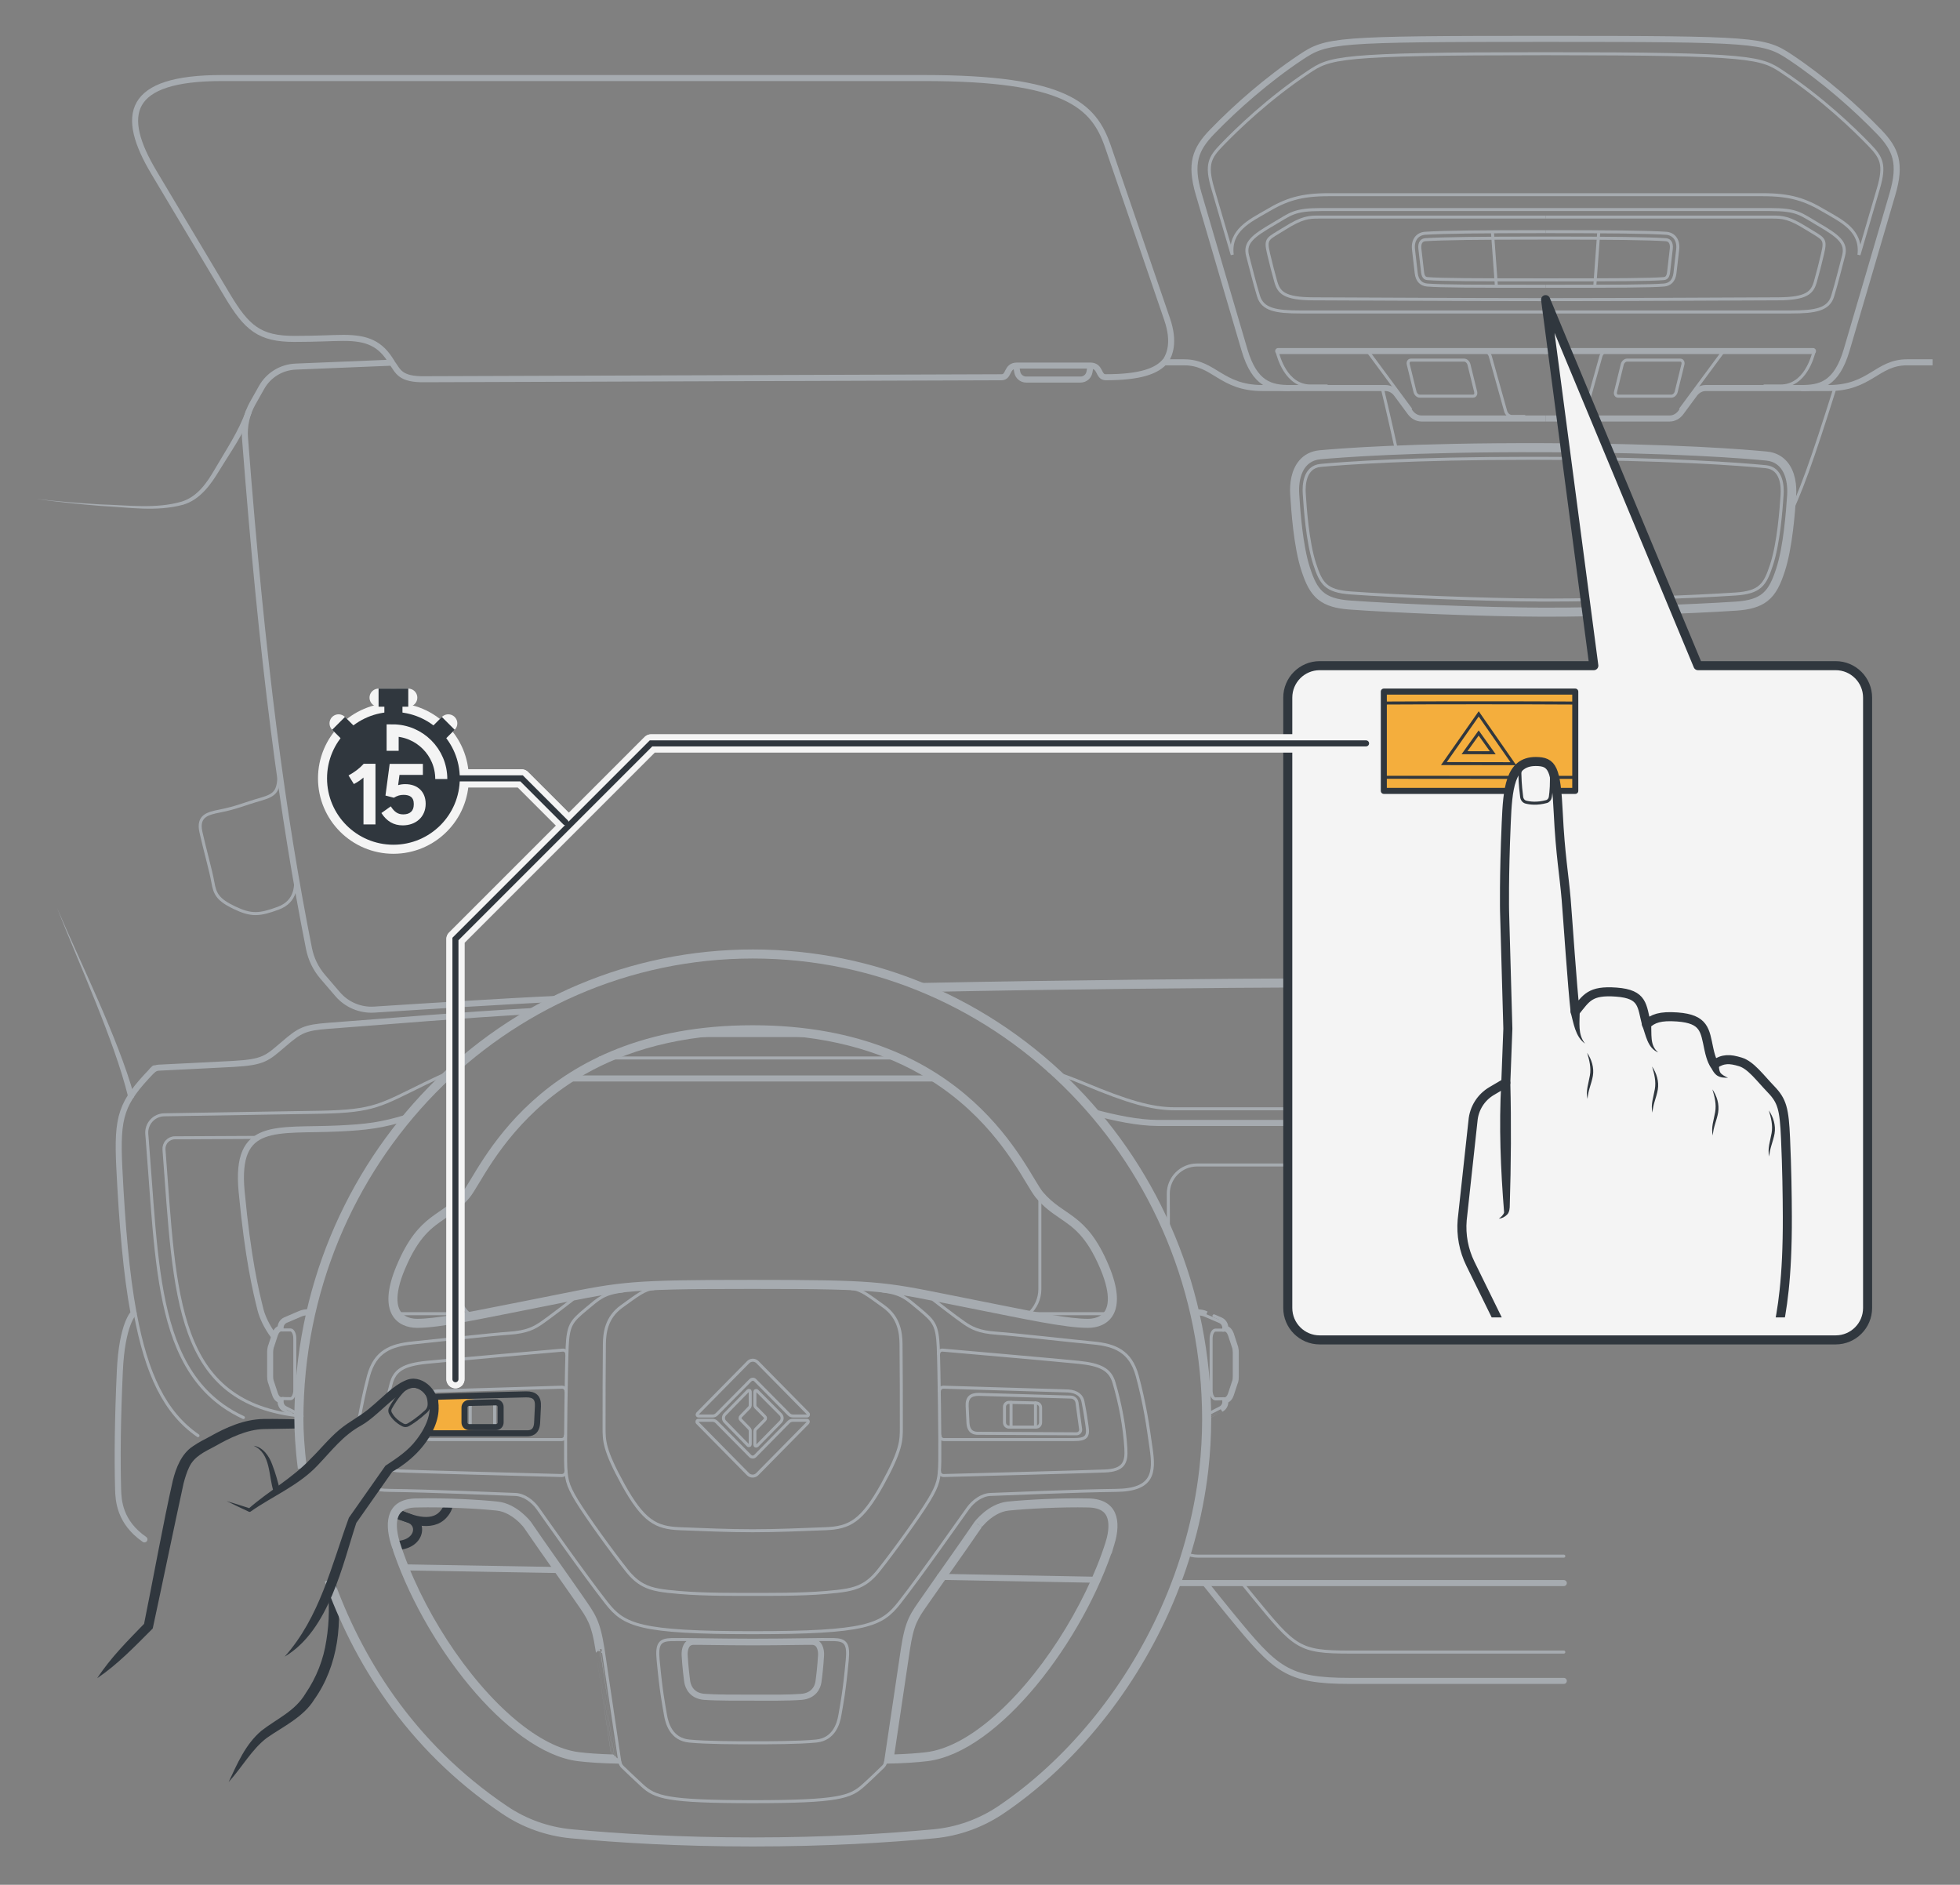 <?xml version="1.0" encoding="UTF-8"?><svg xmlns="http://www.w3.org/2000/svg" width="325" height="312.482" xmlns:xlink="http://www.w3.org/1999/xlink" viewBox="0 0 325 312.482"><rect x="0" y="0" width="325" height="312.482" fill="#808080" stroke="none"/><defs><linearGradient id="uuid-21a123a6-0425-437b-bfba-c7059fc3b4cc" x1="77.263" y1="234.403" x2="78.746" y2="234.403" gradientUnits="userSpaceOnUse"><stop offset="0" stop-color="#f4ae3d"/><stop offset="1" stop-color="#f4ae3d" stop-opacity="0"/></linearGradient><clipPath id="uuid-e9b88b0e-3740-4fc6-976f-2aacba104d1b"><rect x="220.709" y="106.632" width="96.143" height="111.784" rx="5.297" ry="5.297" style="fill:none; stroke-width:0px;"/></clipPath></defs><g id="uuid-3a327dd3-e926-4b82-9dc4-f34c4b7afde2"><path d="m180.769,61.002l-.117.677c-.125.722-.751,1.25-1.484,1.25h-9.009c-.733,0-1.359-.528-1.484-1.25l-.117-.677" style="fill:none; stroke:#a6abb0; stroke-miterlimit:10;"/><path d="m92.475,165.602c-8.877.398-23.273,1.323-30.418,1.784-2.305.149-4.556-.796-6.061-2.549l-2.485-2.894c-1.157-1.347-1.932-2.949-2.278-4.69-4.385-22.067-7.736-47.161-10.608-84.631-.154-2.006.289-4.017,1.276-5.77l1.479-2.625c1.152-2.045,3.281-3.349,5.627-3.445l15.984-.656c1.019,1.358,1.235,2.84,5.542,2.748l95.527-.327c1.349,0,.745-1.938,2.583-1.938h12.134c1.82,0,1.246,1.933,2.577,1.933,5.582,0,8.59-.955,9.995-2.835" style="fill:none; stroke:#a6abb0; stroke-miterlimit:10;"/><path d="m259.306,162.89c-.847,0,.847,0,0,0-13.636,0-58.401-.131-106.385.825" style="fill:none; stroke:#a6abb0; stroke-miterlimit:10; stroke-width:1.5px;"/><path d="m25.225,177.506c.285-.285.674-.467,1.062-.492,1.969-.104,8.135-.389,12.383-.622,5.104-.285,5.596-.933,8.342-3.265,2.72-2.332,3.445-2.747,7.462-3.058,11.745-.876,21.07-1.719,34.036-2.455" style="fill:none; stroke:#a6abb0; stroke-linecap:round; stroke-linejoin:round;"/><path d="m172.427,197.385v16.323c0,1.627-.697,3.086-1.802,4.094" style="fill:none; stroke:#a6abb0; stroke-miterlimit:10; stroke-width:.5px;"/><path d="m94.041,178.802h61.471" style="fill:none; stroke:#a6abb0; stroke-linecap:round; stroke-linejoin:round;"/><path d="m77.724,217.803c-1.091-1.012-1.773-2.464-1.773-4.068v-14.948" style="fill:none; stroke:#a6abb0; stroke-miterlimit:10; stroke-width:.5px;"/><path d="m111.988,171.687h25.903" style="fill:none; stroke:#a6abb0; stroke-linecap:round; stroke-linejoin:round; stroke-width:.5px;"/><path d="m150.154,175.407h-50.689" style="fill:none; stroke:#a6abb0; stroke-linecap:round; stroke-linejoin:round; stroke-width:.5px;"/><path d="m9.451,150.509c3.895,9.13,10.123,21.594,12.756,31.058.187.631-.785.919-.962.273-2.321-9.444-8.209-22.183-11.794-31.332h0Z" style="fill:#a6abb0; stroke-width:0px;"/><path d="m65.235,217.802h15.405c.513,0,.993.044,1.442.129" style="fill:none; stroke:#a6abb0; stroke-miterlimit:10; stroke-width:.5px;"/><path d="m184.365,217.802h-15.176c-.573,0-1.105.055-1.6.161" style="fill:none; stroke:#a6abb0; stroke-miterlimit:10; stroke-width:.5px;"/><path d="m259.306,273.902h-35.477c-8.496,0-9.063-.69-16.005-9.142-.569-.693-1.196-1.463-1.87-2.298" style="fill:none; stroke:#a6abb0; stroke-linecap:round; stroke-linejoin:round; stroke-width:.5px;"/><path d="m259.306,278.681h-35.477c-10.486,0-12.293-1.872-19.698-10.888-1.192-1.452-2.636-3.242-4.242-5.253" style="fill:none; stroke:#a6abb0; stroke-linecap:round; stroke-linejoin:round;"/><path d="m259.306,186.346l-35.597-.17c-19.074,0-3.353,0-31.759,0-3.173,0-7.163-.831-10.78-1.817" style="fill:none; stroke:#a6abb0; stroke-linecap:round; stroke-linejoin:round;"/><polyline points="194.941 262.462 223.481 262.462 259.306 262.462" style="fill:none; stroke:#a6abb0; stroke-linecap:round; stroke-linejoin:round;"/><path d="m259.306,193.146h-60.82c-1.266,0-2.48.504-3.373,1.401s-1.394,2.113-1.39,3.379l.021,6.855" style="fill:none; stroke:#a6abb0; stroke-linecap:round; stroke-linejoin:round; stroke-width:.5px;"/><path d="m196.626,257.548c.615.29,1.302.452,2.027.452h60.653" style="fill:none; stroke:#a6abb0; stroke-linecap:round; stroke-linejoin:round; stroke-width:.5px;"/><path d="m259.306,183.829h-64.494c-3.835,0-7.85-1.166-15.026-4.172-2.008-.841-3.94-1.544-5.846-2.12" style="fill:none; stroke:#a6abb0; stroke-linecap:round; stroke-linejoin:round; stroke-width:.5px;"/><path d="m155.829,261.428l3.798.07c9.977.183,17.909.332,22.187.417" style="fill:none; stroke:#a6abb0; stroke-linecap:round; stroke-linejoin:round;"/><path d="m193.351,59.707c.539-.869,1.501-2.922.18-6.774,0,0-7.452-21.743-9.803-28.605-2.352-6.862-6.929-11.389-30.516-11.389H36.78c-15.748,0-16.962,6.09-11.252,15.657,3.096,5.187,8.848,14.824,12.148,20.352,3.241,5.429,5.354,7.24,11.137,7.24,3.89,0,6.354-.169,8.127-.169,3.9,0,6.172.886,8.051,4.107" style="fill:none; stroke:#a6abb0; stroke-miterlimit:10;"/><path d="m41.695,68.486c-1.334,3.523-3.482,6.489-5.367,9.578-1.387,2.311-3.197,4.807-5.957,5.615-4.453,1.212-9.111.423-13.635.203-3.621-.291-7.233-.672-10.829-1.171,3.606.416,7.225.714,10.846.921,4.458.113,9.106.788,13.44-.487,2.626-.862,4.151-3.151,5.497-5.474,1.828-3.14,3.901-6.193,5.067-9.528.213-.615,1.175-.284.939.343h0Z" style="fill:#a6abb0; stroke-width:0px;"/><path d="m46.307,127.858c-.11,3.185-.371,3.887-3.102,4.66-2.732.773-3.974,1.398-6.749,1.943-2.037.4-3.724.812-3.145,3.466s1.651,6.406,1.985,8.341c.335,1.934.803,2.9,3.581,4.226s4.102,1.235,7.206.104c3.105-1.131,3.091-3.837,2.846-5.801" style="fill:none; stroke:#a6abb0; stroke-linecap:round; stroke-linejoin:round; stroke-width:.5px;"/><path d="m66.948,259.857l2.073.035c6.847.116,14.728.252,23.093.398l.776.014" style="fill:none; stroke:#a6abb0; stroke-linecap:round; stroke-linejoin:round;"/><g id="uuid-5fbea1be-c6c4-440b-b6bc-e413e5ba85c5"><path d="m52.049,217.302h-.839c-.542,0-1.112.085-1.622.325,0,0-2.358,1.011-2.372,1.017-.284.132-.52.342-.685.6-.151.238-.241.516-.251.812-.101.036-.194.086-.279.146-.262.186-.452.47-.573.782-.048.076-.083.165-.099.262,0,0-.605,1.839-.578,1.776-.029.059-.045.106-.052.129-.003.008-.037.105-.037.105l-.002.01c-.053.238-.116.543-.116.886v4.069c0,.311.028.631.152.991,0,0,0,.002.003.01.008.023.023.071.025.063,0,0,.622,1.892.645,1.949,0,0,0,.002.003.01.008.023.023.07.029.073.12.339.318.654.6.854.084.06.178.11.278.146v.104c0,.294.088.58.238.822.149.241.365.449.63.582,0,0,2.331,1.192,2.318,1.185.147.081.297.15.449.21" style="fill:none; stroke:#a6abb0; stroke-miterlimit:10; stroke-width:.5px;"/><path d="m52.049,217.552h-.839c-.517,0-1.049.081-1.524.305,0,0-2.358,1.011-2.365,1.014-.24.112-.441.29-.579.508-.135.212-.212.463-.212.729v.145c-.14.018-.27.073-.384.154-.217.154-.384.402-.494.692-.048.068-.081.158-.069.176,0,0-.622,1.892-.608,1.858-.021.043-.032.076-.04.098-.006.018-.008.023-.033.09-.052.236-.11.517-.11.832v4.069c0,.298.027.587.13.889.005.009.006.014.012.032.007.021.018.055.026.064,0,0,.622,1.892.636,1.926.005.009.007.014.012.032.007.021.018.055.027.069.108.307.281.572.509.733.114.081.244.136.384.154v.3c0,.245.073.485.201.691.126.204.309.379.532.491,0,0,2.331,1.192,2.324,1.189.137.075.277.14.42.196" style="fill:none; stroke:#a6abb0; stroke-miterlimit:10; stroke-width:.5px;"/></g><path d="m52.049,217.802h-.839c-.492,0-.985.078-1.425.285l-2.358,1.011c-.389.181-.648.57-.648,1.011v.389h-.155c-.311,0-.596.285-.751.726-.026.026-.052.078-.052.129l-.622,1.892c-.026.052-.026.078-.052.13-.052.233-.104.492-.104.777v4.069c0,.285.026.544.104.777.026.052.026.078.052.13l.622,1.892c.026.052.026.078.052.129.155.441.44.726.751.726h.155v.544c0,.389.233.778.596.959l2.331,1.192c.127.07.257.13.39.182" style="fill:none; stroke:#a6abb0; stroke-miterlimit:10; stroke-width:.5px;"/><path d="m46.779,220.497h1.405c.337,0,.7.57.7,1.425v8.545c0,.829-.363,1.425-.7,1.425l-1.405-.021" style="fill:none; stroke:#a6abb0; stroke-miterlimit:10; stroke-width:.5px;"/><path d="m32.828,238.02c-5.489-3.781-8.539-10.199-10.418-20.313" style="fill:none; stroke:#a6abb0; stroke-linecap:round; stroke-linejoin:round; stroke-width:.5px;"/><path d="m45.42,221.546c-1.258-1.67-1.94-3.294-2.217-4.366-.777-3.11-2.073-8.422-3.135-19.617-1.114-11.817,5.674-9.977,16.115-10.469,4.614-.225,7.05-.507,11.505-1.87" style="fill:none; stroke:#a6abb0; stroke-linecap:round; stroke-linejoin:round;"/><path d="m76.268,177.044c-1.593.623-3.458,1.47-5.811,2.613-7.357,3.576-8.34,4.561-17.227,4.742l-25.991.427c-.817.013-1.592.364-2.141.969s-.824,1.41-.758,2.225l.068.841c.175,2.183.332,4.328.483,6.403.816,11.212,1.52,20.894,4.658,28.236,1.76,4.118,4.162,7.228,7.343,9.509,1.073.769,2.226,1.439,3.468,2.012" style="fill:none; stroke:#a6abb0; stroke-linecap:round; stroke-linejoin:round; stroke-width:.5px;"/><path d="m42.686,188.572l-13.693.068c-.505.003-.985.215-1.327.586s-.513.868-.475,1.371c1.863,24.331,1.762,42.134,22.901,44.191" style="fill:none; stroke:#a6abb0; stroke-linecap:round; stroke-linejoin:round; stroke-width:.5px;"/><path d="m23.951,255.221c-4.125-2.861-4.316-6.432-4.368-8.328-.144-5.21-.072-11.689.288-19.571.36-7.882,2.289-9.617,2.289-9.617l-.009.002c-1.199-6.455-1.886-14.417-2.368-24.16-.414-8.552.311-10.703,5.441-16.041.123-.127.245-.255.366-.383" style="fill:none; stroke:#a6abb0; stroke-linecap:round; stroke-linejoin:round;"/><g id="uuid-cfdec2b7-5939-432b-bb3d-379a89236bd1"><path d="m255.901,73.722c22.119.057,33.924,1.088,37.071,1.391,1.377.133,2.434.73,3.183,1.614,1.283,1.515,1.549,3.726,1.425,5.502-.18,2.579-.593,8.564-1.884,12.48-.669,2.03-1.386,3.671-2.791,4.76-1.227.951-2.838,1.378-5.016,1.522-7.441.493-22.089,1.032-32.027,1.004-9.937-.028-24.626-.65-32.065-1.186-2.177-.157-3.786-.592-5.008-1.55-1.401-1.097-2.111-2.742-2.771-4.775-1.274-3.924-1.663-9.91-1.832-12.491-.117-1.776.159-3.986,1.449-5.495.753-.88,1.813-1.472,3.19-1.597,3.148-.285,14.958-1.249,37.076-1.18Z" style="fill:none; stroke:#a6abb0; stroke-miterlimit:10; stroke-width:.5px;"/><path d="m255.901,73.972c22.111.057,33.909,1.087,37.048,1.389,1.313.126,2.31.693,3.016,1.527,1.22,1.441,1.489,3.571,1.367,5.323-.181,2.589-.593,8.539-1.872,12.42-.668,2.027-1.366,3.602-2.707,4.641-1.169.906-2.721,1.327-4.88,1.47-7.436.493-22.078,1.032-32.01,1.003-9.931-.028-24.614-.65-32.048-1.185-2.157-.155-3.708-.585-4.872-1.497-1.336-1.046-2.028-2.625-2.687-4.656-1.262-3.888-1.651-9.84-1.821-12.43-.115-1.752.163-3.881,1.389-5.316.71-.83,1.71-1.391,3.023-1.51,3.141-.285,14.943-1.248,37.053-1.179Z" style="fill:none; stroke:#a6abb0; stroke-miterlimit:10; stroke-width:.5px;"/><path d="m255.9,74.222c22.103.057,33.893,1.087,37.025,1.388,1.248.12,2.186.656,2.849,1.44,1.158,1.367,1.428,3.417,1.308,5.144-.181,2.598-.593,8.514-1.86,12.359-.667,2.024-1.347,3.533-2.623,4.521-1.111.861-2.604,1.277-4.743,1.418-7.431.492-22.067,1.031-31.992,1.003-9.925-.028-24.602-.65-32.031-1.184-2.138-.154-3.629-.577-4.736-1.445-1.271-.996-1.945-2.508-2.604-4.536-1.251-3.852-1.638-9.769-1.809-12.369-.113-1.727.166-3.776,1.33-5.137.667-.78,1.607-1.31,2.856-1.424,3.133-.284,14.927-1.247,37.03-1.178Z" style="fill:none; stroke:#a6abb0; stroke-miterlimit:10; stroke-width:.5px;"/><path d="m255.899,74.472c22.095.057,33.877,1.086,37.001,1.387,1.184.114,2.061.619,2.683,1.353,1.095,1.294,1.368,3.263,1.249,4.965-.182,2.608-.593,8.489-1.848,12.298-.666,2.022-1.327,3.464-2.538,4.402-1.053.816-2.487,1.226-4.606,1.366-7.425.492-22.056,1.03-31.975,1.002-9.919-.028-24.59-.65-32.013-1.184-2.118-.152-3.55-.57-4.6-1.392-1.207-.945-1.862-2.391-2.52-4.417-1.239-3.816-1.626-9.699-1.797-12.308-.112-1.703.17-3.671,1.27-4.958.625-.73,1.504-1.23,2.688-1.337,3.125-.283,14.912-1.246,37.007-1.177Z" style="fill:none; stroke:#a6abb0; stroke-miterlimit:10; stroke-width:.5px;"/></g><path d="m255.899,74.722c22.087.057,33.862,1.086,36.978,1.386s3.889,3.433,3.706,6.051-.593,8.464-1.836,12.237-2.408,5.298-6.924,5.597c-7.42.492-22.045,1.03-31.958,1.002-9.913-.028-24.578-.649-31.996-1.183-4.514-.325-5.673-1.856-6.9-5.636-1.227-3.78-1.614-9.629-1.786-12.247-.172-2.619.614-5.747,3.732-6.03,3.118-.282,14.896-1.245,36.983-1.176Z" style="fill:none; stroke:#a6abb0; stroke-miterlimit:10; stroke-width:.5px;"/><path d="m255.869,99.484c-9.669-.028-24.318-.633-31.932-1.181-4.105-.296-4.893-1.557-5.953-4.822-1.196-3.682-1.562-9.265-1.719-11.65-.087-1.322.006-4.424,2.734-4.671,3.901-.354,15.089-1.176,34.661-1.176.734,0,1.477.001,2.235.004,20.908.054,32.764.984,36.891,1.382,2.727.263,2.807,3.366,2.715,4.688-.166,2.383-.556,7.965-1.767,11.639-1.074,3.259-1.867,4.516-5.973,4.788-7.264.481-21.237,1.001-31.142,1.001h-.752Z" style="fill:none; stroke:#a6abb0; stroke-miterlimit:10; stroke-width:.5px;"/><path d="m256.284,69.385h-20.567c-.716,0-1.398-.364-1.866-.997l-2.26-3.059c-.468-.633-1.149-.997-1.866-.997h-20.39c-6.902,0-7.957-4.263-12.992-4.263h-3.373" style="fill:none; stroke:#a6abb0; stroke-miterlimit:10;"/><path d="m298.663,64.333c3.176,0,5.854-.613,7.535-6.28,1.681-5.667,6.103-20.779,7.598-25.865,1.495-5.086.571-7.448-2.202-10.32-3.933-4.075-9.165-8.678-14.713-12.376-4.295-2.863-5.58-3.049-40.598-3.049-35.018,0-36.303.186-40.598,3.049-5.547,3.698-10.78,8.301-14.713,12.376-2.773,2.873-3.696,5.235-2.202,10.32,1.495,5.086,5.916,20.198,7.598,25.865,1.681,5.667,4.359,6.28,7.535,6.28" style="fill:none; stroke:#a6abb0; stroke-miterlimit:10;"/><path d="m256.284,35.988h-37.547c-1.773,0-2.829.074-5.734,1.893-2.852,1.786-3.268,1.565-2.641,4.225.456,1.934.718,2.906,1.169,4.533.508,1.828,1.346,2.889,6.25,2.905,5.508.017,25.989.132,38.503.132" style="fill:none; stroke:#a6abb0; stroke-miterlimit:10; stroke-width:.5px;"/><path d="m256.284,38.405c-10.479,0-16.911.067-19.993.271-1.186.079-2.102,1.02-1.909,2.694l.448,3.899c.152,1.325.881,1.909,1.814,1.986,2.29.19,7.633.209,19.64.209" style="fill:none; stroke:#a6abb0; stroke-miterlimit:10; stroke-width:.5px;"/><path d="m256.284,34.741s33.511,0,37.17,0c4.618,0,5.066.721,7.999,2.429,3.386,1.972,4.822,3.083,4.237,5.245-.585,2.161-1.032,4.136-1.804,6.68-.68,2.239-2.885,2.626-6.939,2.626h-40.663s-40.663,0-40.663,0c-4.054,0-6.259-.387-6.939-2.626-.772-2.544-1.219-4.519-1.804-6.68-.585-2.161.851-3.273,4.237-5.245,2.933-1.708,3.381-2.429,7.999-2.429h37.17Z" style="fill:none; stroke:#a6abb0; stroke-miterlimit:10; stroke-width:.5px;"/><path d="m256.284,35.988s35.774,0,37.547,0c1.773,0,2.829.074,5.734,1.893,2.852,1.786,3.268,1.565,2.641,4.225-.456,1.934-.718,2.906-1.169,4.533-.508,1.828-1.346,2.889-6.25,2.905-5.508.017-25.989.132-38.503.132" style="fill:none; stroke:#a6abb0; stroke-miterlimit:10; stroke-width:.5px;"/><path d="m256.284,39.471c-11.272,0-17.044.078-19.923.268-.202.014-.484.079-.682.316-.216.259-.299.671-.239,1.192l.448,3.899c.113.985.589,1.025.844,1.046,2.238.186,7.676.205,19.552.205,11.876,0,17.314-.019,19.552-.205.255-.022.73-.061.844-1.046l.448-3.899c.06-.521-.023-.933-.239-1.192-.198-.237-.48-.303-.682-.316-2.879-.19-8.651-.268-19.923-.268" style="fill:none; stroke:#a6abb0; stroke-miterlimit:10; stroke-width:.5px;"/><path d="m256.284,38.405c10.479,0,16.911.067,19.993.271,1.186.079,2.102,1.02,1.909,2.694l-.448,3.899c-.152,1.325-.881,1.909-1.814,1.986-2.29.19-7.633.209-19.64.209" style="fill:none; stroke:#a6abb0; stroke-miterlimit:10; stroke-width:.5px;"/><line x1="211.945" y1="58.199" x2="256.284" y2="58.199" style="fill:none; stroke:#a6abb0; stroke-linecap:round; stroke-linejoin:round;"/><path d="m220.006,63.994h-2.723c-4.027-.003-5.303-4.868-5.508-5.683" style="fill:none; stroke:#a6abb0; stroke-linecap:round; stroke-linejoin:round; stroke-width:.5px;"/><path d="m292.562,63.994h2.723c4.027-.003,5.303-4.868,5.508-5.683" style="fill:none; stroke:#a6abb0; stroke-linecap:round; stroke-linejoin:round; stroke-width:.5px;"/><path d="m244.691,64.968c.097.393-.1.715-.437.715h-8.833c-.337,0-.692-.322-.789-.715l-1.117-4.547c-.097-.393.1-.715.437-.715h8.833c.337,0,.692.322.789.715l1.117,4.547Z" style="fill:none; stroke:#a6abb0; stroke-miterlimit:10; stroke-width:.5px;"/><line x1="300.624" y1="58.199" x2="256.284" y2="58.199" style="fill:none; stroke:#a6abb0; stroke-linecap:round; stroke-linejoin:round;"/><path d="m267.878,64.968c-.097.393.1.715.437.715h8.833c.337,0,.692-.322.789-.715l1.117-4.547c.097-.393-.1-.715-.437-.715h-8.833c-.337,0-.692.322-.789.715l-1.117,4.547Z" style="fill:none; stroke:#a6abb0; stroke-miterlimit:10; stroke-width:.5px;"/><path d="m252.767,69.046h-2.047c-.484,0-.914-.363-1.065-.899l-2.533-9.048c-.151-.537-.581-.899-1.065-.899h-5.643" style="fill:none; stroke:#a6abb0; stroke-linecap:round; stroke-linejoin:round; stroke-width:.5px;"/><path d="m259.801,69.046h2.047c.484,0,.914-.363,1.065-.899l2.533-9.048c.151-.537.581-.899,1.065-.899h4.075" style="fill:none; stroke:#a6abb0; stroke-linecap:round; stroke-linejoin:round; stroke-width:.5px;"/><path d="m233.962,67.919l-6.847-9.266c-.213-.288-.523-.454-.85-.454h-1.498" style="fill:none; stroke:#a6abb0; stroke-miterlimit:10; stroke-width:.5px;"/><path d="m256.284,69.385h20.567c.716,0,1.398-.364,1.866-.997l2.26-3.059c.468-.633,1.149-.997,1.866-.997h20.39c6.902,0,7.957-4.263,12.992-4.263h4.227" style="fill:none; stroke:#a6abb0; stroke-miterlimit:10;"/><path d="m278.607,67.919l6.847-9.266c.213-.288.523-.454.85-.454h1.498" style="fill:none; stroke:#a6abb0; stroke-miterlimit:10; stroke-width:.5px;"/><path d="m229.198,64.333s.976,3.953,2.472,10.788" style="fill:none; stroke:#a6abb0; stroke-miterlimit:10; stroke-width:.5px;"/><path d="m304.276,64.299c-3.78,12.008-5.878,17.928-8.036,21.979" style="fill:none; stroke:#a6abb0; stroke-miterlimit:10; stroke-width:.5px;"/><path d="m311.468,31.258c-.447,1.518-1.157,3.935-1.973,6.725-.394,1.342-.819,2.79-1.252,4.275.517-4.041-2.901-5.621-5.69-7.246-3.262-1.946-5.69-2.733-10.329-2.733h-71.879c-4.647,0-7.073.79-10.329,2.733-2.785,1.617-6.2,3.196-5.694,7.225-.433-1.477-.855-2.917-1.248-4.255-.819-2.79-1.526-5.207-1.973-6.725-1.171-3.98-.517-5.149,1.509-7.242,2.522-2.618,7.737-7.656,14.299-12.03,3.64-2.429,4.618-3.081,39.374-3.081s35.737.652,39.377,3.081c6.562,4.374,11.774,9.412,14.299,12.03,2.022,2.092,2.676,3.262,1.509,7.242Z" style="fill:none; stroke:#a6abb0; stroke-miterlimit:10; stroke-width:.5px;"/><line x1="265.1" y1="38.427" x2="264.441" y2="47.454" style="fill:none; stroke:#a6abb0; stroke-miterlimit:10; stroke-width:.5px;"/><line x1="247.468" y1="38.427" x2="248.127" y2="47.454" style="fill:none; stroke:#a6abb0; stroke-miterlimit:10; stroke-width:.5px;"/></g><g id="uuid-b6e4696c-73ee-4001-a6c8-aa063e44085f"><path d="m304.38,110.363h-22.827l-25.268-60.687,7.997,60.687h-45.45c-2.925,0-5.297,2.372-5.297,5.297v101.19c0,2.925,2.372,5.297,5.297,5.297h85.549c2.925,0,5.297-2.372,5.297-5.297v-101.19c0-2.925-2.372-5.297-5.297-5.297Z" style="fill:#f4f4f4; stroke:#30373e; stroke-linecap:round; stroke-linejoin:round; stroke-width:1.5px;"/><path d="m65.153,256.222c4.387.267,5.241-3.658,2.589-4.532-.776-.256-1.791-.592-2.769-.917" style="fill:none; stroke:#30373e; stroke-miterlimit:10; stroke-width:1.5px;"/><path d="m65.108,250.514c2.691,1.429,6.443,2.797,8.415.552.716-.816.905-1.509.745-2.136" style="fill:none; stroke:#30373e; stroke-miterlimit:10; stroke-width:1.5px;"/><line x1="167.651" y1="232.503" x2="167.651" y2="236.6" style="fill:none; stroke:#a6abb0; stroke-linecap:round; stroke-linejoin:round; stroke-width:.5px;"/><line x1="171.699" y1="232.606" x2="171.699" y2="236.6" style="fill:none; stroke:#a6abb0; stroke-linecap:round; stroke-linejoin:round; stroke-width:.5px;"/><line x1="82.021" y1="232.503" x2="82.021" y2="236.6" style="fill:none; stroke:#a6abb0; stroke-linecap:round; stroke-linejoin:round; stroke-width:.5px;"/><line x1="77.973" y1="232.606" x2="77.973" y2="236.6" style="fill:none; stroke:#a6abb0; stroke-linecap:round; stroke-linejoin:round; stroke-width:.5px;"/><path d="m16.125,278.23c2.25-3.446,5.125-6.277,7.93-9.176l-.208.389c1.454-7.135,3.211-16.953,4.812-23.98.517-2.085,1.419-4.432,3.328-5.684.925-.643,1.856-1.103,2.756-1.577,2.714-1.543,5.758-2.899,8.955-2.943,2.118-.031,4.092.035,6.145.063v1.5l-6.061.106c-2.874.059-5.747,1.494-8.198,2.889-1.686.893-3.386,1.648-4.208,3.415-.401.807-.681,1.743-.933,2.691-1.472,6.726-3.586,17.005-5.067,23.837,0,0-.049.23-.049.23l-.159.159c-2.853,2.853-5.635,5.775-9.044,8.081h0Z" style="fill:#30373e; stroke-width:0px;"/><path d="m55.653,262.098c1.282,6.659.458,14.045-3.544,19.669-1.781,2.918-5.226,4.516-7.835,6.342-2.495,1.865-4.111,4.871-6.363,7.341,1.448-3.056,2.765-6.236,5.427-8.5,2.68-2.072,5.571-3.235,7.328-6.185,1.795-2.636,2.983-5.626,3.447-8.791.521-3.161.559-6.435.068-9.596l1.474-.28h0Z" style="fill:#30373e; stroke-width:0px;"/><g id="uuid-361316b4-966f-42e7-a1b6-aef2114020a1"><path d="m199.789,235.249c.153-.059.303-.129.436-.203,0,0,2.332-1.193,2.328-1.19.27-.135.486-.343.635-.584.15-.242.238-.528.238-.822v-.104c.101-.036.194-.086.278-.146.282-.2.481-.515.576-.797.03-.059.045-.107.053-.13.003-.008.003-.009.027-.067,0,0,.621-1.891.595-1.827.029-.059.045-.106.052-.129.003-.008.003-.009.026-.065.102-.305.129-.624.129-.936v-4.07c0-.343-.063-.648-.116-.886l-.002-.01s-.035-.097-.037-.105c-.008-.023-.023-.071-.025-.063l-.605-1.842c-.015-.096-.051-.186-.099-.262-.122-.312-.311-.596-.574-.782-.085-.06-.178-.11-.279-.146-.009-.296-.099-.575-.251-.813-.164-.258-.401-.468-.699-.607,0,0-2.359-1.011-2.343-1.004-.526-.248-1.097-.333-1.639-.333h-.84" style="fill:none; stroke:#a6abb0; stroke-miterlimit:10; stroke-width:.5px;"/><path d="m199.698,235.016c.143-.055.283-.121.413-.192,0,0,2.332-1.193,2.33-1.191.225-.113.408-.288.534-.492.127-.206.201-.446.201-.691v-.3c.14-.018.27-.073.384-.154.228-.161.401-.426.497-.704.021-.043.032-.076.039-.097.006-.018.008-.023.026-.066,0,0,.622-1.892.608-1.859.021-.043.032-.076.039-.097.006-.018.008-.023.026-.065.09-.269.117-.558.117-.857v-4.07c0-.314-.057-.596-.13-.889-.005-.009-.006-.014-.012-.032-.007-.021-.018-.055-.026-.064,0,0-.621-1.89-.61-1.817,0-.094-.034-.183-.081-.251-.109-.29-.277-.539-.494-.693-.114-.081-.244-.136-.384-.154v-.145c0-.266-.077-.517-.213-.73-.139-.218-.339-.396-.587-.511,0,0-2.359-1.011-2.351-1.008-.483-.227-1.015-.309-1.532-.309h-.84" style="fill:none; stroke:#a6abb0; stroke-miterlimit:10; stroke-width:.5px;"/></g><path d="m199.608,234.783c.133-.052.263-.112.39-.182l2.332-1.193c.363-.181.596-.57.596-.959v-.544h.155c.311,0,.596-.285.752-.726.026-.052.026-.078.052-.13l.622-1.893c.026-.052.026-.078.052-.13.078-.233.104-.492.104-.778v-4.07c0-.285-.052-.544-.104-.778-.026-.052-.026-.078-.052-.13l-.622-1.893c0-.052-.026-.104-.052-.13-.155-.441-.441-.726-.752-.726h-.155v-.389c0-.441-.259-.83-.648-1.011l-2.359-1.011c-.44-.207-.933-.285-1.426-.285h-.84" style="fill:none; stroke:#a6abb0; stroke-miterlimit:10; stroke-width:.5px;"/><path d="m202.926,231.903l-1.406.021c-.337,0-.7-.596-.7-1.426v-8.549c0-.856.363-1.426.7-1.426h1.406" style="fill:none; stroke:#a6abb0; stroke-miterlimit:10; stroke-width:.5px;"/><g id="uuid-90fb2bf6-7dff-4199-8f9b-1cfc4968ab57"><path d="m54.096,262.115c4.588,12.866,13.226,27.522,29.28,38.358,3.383,2.301,7.303,3.679,11.329,4.058,7.778.728,17.917,1.352,30.106,1.352s22.329-.624,30.107-1.352c4.057-.379,7.948-1.785,11.326-4.056,11.131-7.513,21.121-19.302,27.417-33.392,3.295-7.374,5.534-15.336,6.446-23.371.313-2.76.477-5.558.477-8.386,0-21.435-8.472-40.849-22.175-54.904-7.028-7.208-15.432-13.008-24.778-16.949-8.878-3.743-18.602-5.808-28.795-5.808s-19.923,2.064-28.805,5.807c-9.345,3.938-17.751,9.735-24.78,16.939-13.71,14.052-22.189,33.466-22.189,54.914,0,1.859.134,4.683.578,8.179" style="fill:none; stroke:#a6abb0; stroke-miterlimit:10; stroke-width:.5px;"/><path d="m54.331,262.031c4.575,12.829,13.185,27.436,29.185,38.236,3.347,2.277,7.227,3.641,11.211,4.015,7.771.728,17.902,1.351,30.082,1.351s22.313-.624,30.084-1.351c4.014-.375,7.866-1.767,11.209-4.014,11.09-7.486,21.051-19.238,27.329-33.286,3.285-7.352,5.517-15.289,6.426-23.297.312-2.75.475-5.54.475-8.358,0-21.369-8.445-40.72-22.104-54.73-7.005-7.185-15.382-12.965-24.696-16.893-8.848-3.731-18.539-5.788-28.698-5.788s-19.856,2.057-28.707,5.787c-9.314,3.925-17.692,9.702-24.698,16.884-13.666,14.006-22.118,33.358-22.118,54.74,0,1.848.133,4.662.576,8.147" style="fill:none; stroke:#a6abb0; stroke-miterlimit:10; stroke-width:.5px;"/><path d="m54.567,261.947c4.562,12.793,13.144,27.349,29.09,38.113,3.311,2.252,7.151,3.603,11.094,3.973,7.764.727,17.887,1.35,30.059,1.35s22.297-.623,30.061-1.35c3.972-.371,7.784-1.748,11.093-3.972,11.049-7.458,20.98-19.173,27.24-33.181,3.275-7.329,5.5-15.242,6.406-23.223.311-2.741.473-5.521.473-8.33,0-21.302-8.418-40.591-22.033-54.555-6.982-7.161-15.332-12.923-24.614-16.837-8.818-3.718-18.476-5.768-28.601-5.768s-19.789,2.05-28.61,5.768c-9.282,3.912-17.633,9.67-24.617,16.828-13.621,13.961-22.047,33.25-22.047,54.565,0,1.837.132,4.64.574,8.115" style="fill:none; stroke:#a6abb0; stroke-miterlimit:10; stroke-width:.5px;"/><path d="m54.802,261.863c4.549,12.756,13.103,27.263,28.995,37.99,3.275,2.228,7.075,3.564,10.977,3.931,7.757.726,17.873,1.349,30.036,1.349s22.28-.623,30.038-1.349c3.93-.367,7.702-1.73,10.976-3.931,11.008-7.431,20.91-19.108,27.152-33.076,3.265-7.307,5.483-15.194,6.386-23.15.31-2.732.472-5.503.472-8.302,0-21.235-8.391-40.462-21.962-54.381-6.959-7.138-15.281-12.88-24.532-16.781-8.788-3.705-18.413-5.749-28.504-5.749s-19.722,2.043-28.513,5.748c-9.251,3.899-17.574,9.637-24.535,16.772-13.577,13.915-21.976,33.143-21.976,54.39,0,1.826.132,4.619.572,8.084" style="fill:none; stroke:#a6abb0; stroke-miterlimit:10; stroke-width:.5px;"/></g><path d="m55.037,261.779c4.536,12.72,13.063,27.177,28.901,37.867,3.24,2.204,6.998,3.526,10.859,3.889,7.75.726,17.858,1.348,30.012,1.348s22.264-.622,30.014-1.348c3.887-.363,7.62-1.711,10.859-3.889,10.968-7.403,20.839-19.043,27.064-32.971,3.256-7.285,5.466-15.147,6.366-23.076.309-2.723.47-5.484.47-8.274,0-42.336-33.459-76.66-74.747-76.66s-74.774,34.299-74.774,76.66c0,1.815.131,4.597.57,8.052" style="fill:none; stroke:#a6abb0; stroke-miterlimit:10; stroke-width:.5px;"/><g id="uuid-3fbe2445-2097-4e50-af7e-7ca2635e0168"><path d="m66.949,210.233c2.304-5.434,4.513-6.914,6.756-8.446,1.248-.852,2.59-1.763,3.918-3.324.428-.501.952-1.379,1.554-2.381,2.51-4.177,7.462-12.408,17.793-18.253,6.698-3.789,15.7-6.6,27.84-6.6s21.144,2.81,27.842,6.6c10.331,5.845,15.283,14.076,17.792,18.253.602,1.002,1.125,1.88,1.552,2.38,1.33,1.563,2.671,2.474,3.919,3.326,2.244,1.531,4.452,3.011,6.755,8.446,1.016,2.393,1.336,4.148,1.274,5.402-.036.737-.205,1.293-.434,1.713-.252.46-.598.796-1.006,1.038-.594.353-1.339.515-2.101.515-3.145,0-8.159-1.001-15.474-2.468-1.198-.24-2.455-.492-3.772-.754-1.493-.294-2.825-.561-4.037-.805-10.728-2.155-12.151-2.428-32.338-2.428s-21.608.273-32.333,2.428c-1.213.244-2.546.511-4.039.805-1.597.312-3.108.613-4.533.897-6.92,1.378-11.706,2.325-14.714,2.325-.746,0-1.482-.16-2.071-.51-.405-.24-.75-.574-1-1.033-.228-.418-.396-.973-.431-1.71-.061-1.254.262-3.012,1.286-5.416Z" style="fill:none; stroke:#a6abb0; stroke-miterlimit:10; stroke-width:.5px;"/><path d="m66.718,210.135c2.329-5.492,4.577-7.007,6.846-8.554,1.248-.852,2.564-1.747,3.869-3.28.411-.481.921-1.336,1.529-2.348,2.514-4.183,7.493-12.463,17.884-18.342,6.737-3.812,15.783-6.632,27.963-6.632s21.228,2.82,27.965,6.632c10.391,5.879,15.37,14.158,17.884,18.341.608,1.012,1.118,1.867,1.528,2.346,1.306,1.535,2.622,2.43,3.87,3.281,2.269,1.548,4.517,3.062,6.844,8.555,1.024,2.413,1.359,4.207,1.294,5.512-.038.77-.214,1.363-.464,1.82-.275.503-.654.87-1.098,1.133-.643.381-1.434.55-2.229.55-3.176,0-8.222-1.008-15.523-2.473-1.198-.24-2.454-.492-3.771-.754-1.494-.294-2.826-.562-4.038-.805-10.706-2.151-12.111-2.424-32.289-2.424s-21.58.273-32.284,2.423c-1.213.244-2.546.511-4.04.806-1.596.312-3.107.613-4.532.897-6.907,1.375-11.724,2.33-14.763,2.33-.779,0-1.561-.167-2.199-.545-.44-.261-.819-.627-1.092-1.129-.249-.456-.424-1.048-.462-1.817-.063-1.306.274-3.102,1.306-5.525Z" style="fill:none; stroke:#a6abb0; stroke-miterlimit:10; stroke-width:.5px;"/><path d="m66.488,210.038c2.353-5.55,4.642-7.099,6.935-8.663,1.248-.851,2.539-1.73,3.82-3.236.394-.461.891-1.292,1.505-2.314,2.517-4.19,7.525-12.518,17.975-18.431,6.777-3.834,15.866-6.664,28.086-6.664s21.311,2.83,28.089,6.665c10.45,5.912,15.458,14.241,17.975,18.43.614,1.022,1.111,1.853,1.504,2.313,1.282,1.506,2.573,2.385,3.82,3.237,2.293,1.565,4.581,3.113,6.933,8.664,1.032,2.433,1.381,4.266,1.314,5.622-.04.802-.224,1.433-.494,1.928-.298.545-.711.944-1.19,1.229-.691.41-1.529.585-2.356.585-3.208,0-8.285-1.016-15.572-2.478-1.198-.24-2.454-.492-3.77-.753-1.494-.294-2.827-.562-4.039-.805-10.685-2.146-12.072-2.419-32.239-2.419s-21.553.272-32.235,2.418c-1.213.244-2.546.512-4.041.806-1.596.312-3.106.613-4.531.896-6.893,1.372-11.741,2.335-14.811,2.335-.811,0-1.641-.173-2.326-.58-.476-.283-.887-.68-1.184-1.224-.269-.493-.453-1.123-.492-1.925-.066-1.357.285-3.193,1.325-5.635Z" style="fill:none; stroke:#a6abb0; stroke-miterlimit:10; stroke-width:.5px;"/><path d="m66.258,209.94c2.378-5.609,4.706-7.191,7.024-8.772,1.248-.851,2.513-1.714,3.771-3.192.377-.441.86-1.248,1.481-2.28,2.521-4.196,7.556-12.573,18.066-18.519,6.817-3.857,15.948-6.697,28.21-6.697s21.394,2.84,28.212,6.697c10.51,5.946,15.545,14.323,18.066,18.519.621,1.033,1.104,1.84,1.481,2.28,1.258,1.478,2.523,2.341,3.771,3.192,2.318,1.582,4.646,3.164,7.023,8.773,1.041,2.453,1.403,4.325,1.333,5.732-.041.834-.234,1.503-.525,2.035-.321.587-.767,1.018-1.282,1.324-.739.438-1.624.62-2.484.62-3.239,0-8.349-1.024-15.621-2.483-1.198-.24-2.454-.492-3.769-.753-1.495-.294-2.828-.562-4.04-.806-10.663-2.142-12.032-2.414-32.19-2.414s-21.526.272-32.186,2.413c-1.213.244-2.547.512-4.042.806-1.596.312-3.105.613-4.53.896-6.879,1.369-11.759,2.34-14.86,2.34-.844,0-1.721-.18-2.454-.615-.512-.304-.956-.733-1.276-1.319-.29-.531-.482-1.199-.522-2.033-.068-1.408.296-3.283,1.345-5.745Z" style="fill:none; stroke:#a6abb0; stroke-miterlimit:10; stroke-width:.5px;"/></g><path d="m66.028,209.842c3.682-8.685,7.284-7.855,10.835-12.029,2.747-3.215,11.974-27.584,47.947-27.584s45.202,24.369,47.949,27.584c3.551,4.174,7.153,3.344,10.833,12.029,3.344,7.881-.155,10.059-3.187,10.059-3.811,0-10.16-1.4-19.438-3.241-14.618-2.878-13.737-3.215-36.182-3.215s-21.562.337-36.18,3.215c-9.279,1.815-15.656,3.241-19.438,3.241-2.98,0-6.506-2.152-3.137-10.059Z" style="fill:none; stroke:#a6abb0; stroke-miterlimit:10; stroke-width:.5px;"/><g id="uuid-a65fa84c-10a7-4942-912c-9b861ac26f72"><path d="m98.994,273.49c-.677-4.268-1.332-5.18-3.067-7.684-.119-.171-.243-.35-.372-.538-.857-1.243-2.062-2.955-3.351-4.786-1.814-2.577-3.794-5.389-5.153-7.394,0,0-.968-1.295-2.528-2.175-.656-.37-1.385-.645-2.169-.722-3.119-.333-8.701-.616-13.215-.513-1.173,0-1.945.243-2.448.575-.393.26-.668.603-.851,1.031-.435,1.017-.362,2.555.184,4.376,3.49,10.985,11.243,22.969,19.399,29.745,3.642,3.025,7.271,4.935,10.559,5.342,1.413.174,3.273.312,5.636.38,0,0-2.625-17.647-2.623-17.638Z" style="fill:none; stroke:#a6abb0; stroke-miterlimit:10; stroke-width:.5px;"/><path d="m99.241,273.45c-.684-4.313-1.357-5.26-3.109-7.788-.119-.171-.243-.35-.372-.537-.858-1.244-2.064-2.957-3.352-4.788-1.814-2.578-3.793-5.388-5.158-7.399,0,0-.999-1.337-2.605-2.243-.678-.383-1.441-.672-2.265-.753-3.13-.334-8.722-.617-13.241-.514-1.206,0-2.03.249-2.586.616-.437.288-.742.672-.943,1.142-.47,1.099-.377,2.708.175,4.55,3.502,11.025,11.281,23.052,19.478,29.861,3.66,3.04,7.333,4.982,10.688,5.398,1.482.182,3.447.325,5.958.39,0,0-2.669-17.942-2.667-17.935Z" style="fill:none; stroke:#a6abb0; stroke-miterlimit:10; stroke-width:.5px;"/><path d="m99.488,273.411c-.691-4.359-1.383-5.341-3.15-7.891-.119-.171-.242-.35-.371-.537-.859-1.245-2.065-2.96-3.354-4.79-1.815-2.578-3.792-5.387-5.162-7.405,0,0-1.031-1.38-2.683-2.311-.7-.395-1.496-.698-2.361-.783-3.14-.335-8.744-.619-13.268-.516-1.238,0-2.115.256-2.723.657-.48.317-.817.74-1.035,1.252-.504,1.181-.391,2.861.167,4.724,3.515,11.065,11.318,23.134,19.556,29.978,3.677,3.055,7.395,5.03,10.817,5.454,1.55.191,3.621.338,6.279.399,0,0-2.712-18.236-2.712-18.232Z" style="fill:none; stroke:#a6abb0; stroke-miterlimit:10; stroke-width:.5px;"/><path d="m99.735,273.372c-.698-4.405-1.408-5.421-3.192-7.994-.119-.171-.242-.35-.371-.536-.859-1.247-2.067-2.962-3.355-4.792-1.815-2.579-3.791-5.385-5.166-7.411,0,0-1.063-1.422-2.76-2.379-.722-.407-1.552-.725-2.458-.814-3.151-.336-8.765-.621-13.294-.517-1.271,0-2.2.263-2.861.699-.524.346-.891.809-1.128,1.363-.539,1.263-.406,3.013.159,4.898,3.528,11.105,11.356,23.217,19.635,30.095,3.695,3.07,7.457,5.077,10.946,5.51,1.618.199,3.793.351,6.601.407,0,0-2.756-18.529-2.756-18.527Z" style="fill:none; stroke:#a6abb0; stroke-miterlimit:10; stroke-width:.5px;"/></g><path d="m102.781,292.155l-2.799-18.822c-.752-4.744-1.53-5.626-3.604-8.633-2.073-3.007-6.168-8.737-8.527-12.211,0,0-2.228-2.981-5.392-3.292-3.161-.337-8.786-.622-13.321-.518-4.683,0-5.211,3.474-4.068,7.285,5.121,16.119,19.261,34.349,30.789,35.777,1.685.207,3.966.363,6.922.415Z" style="fill:none; stroke:#a6abb0; stroke-miterlimit:10; stroke-width:.5px;"/><g id="uuid-f6357d1f-1e7e-49c5-9d5b-3f5192a142da"><path d="m135.896,274.419c-.102,1.773-.307,3.547-.436,4.415-.062.422-.273,1.039-.781,1.515-.38.356-.952.659-1.823.729-1.848.149-4.664.139-6.813.131-.435-.002-.842-.003-1.207-.003-.254,0-.528,0-.818,0-2.182.003-5.24.007-7.202-.129-.845-.068-1.402-.355-1.778-.696-.528-.48-.749-1.116-.826-1.548-.127-.868-.332-2.643-.436-4.414-.024-.432.033-.953.226-1.348.1-.206.229-.361.388-.462.134-.085.311-.147.556-.151.645-.012,1.793.003,3.312.024,1.78.024,4.054.054,6.579.054,2.525,0,4.8-.03,6.581-.054,1.518-.02,2.666-.035,3.301-.024.235.009.409.071.544.158.163.106.297.267.401.477.196.398.257.914.234,1.325Z" style="fill:none; stroke:#a6abb0; stroke-miterlimit:10; stroke-width:.5px;"/><path d="m136.146,274.434c-.102,1.781-.308,3.562-.438,4.437-.067.461-.297,1.136-.858,1.661-.424.397-1.05.722-1.974.796-1.861.15-4.689.14-6.834.132-.435-.002-.842-.003-1.206-.003-.253,0-.528,0-.818,0-2.179.003-5.247.007-7.222-.13-.896-.072-1.507-.38-1.926-.761-.583-.53-.821-1.225-.905-1.697-.128-.875-.334-2.656-.438-4.437-.025-.456.033-1.024.25-1.471.116-.237.272-.432.478-.563.176-.112.399-.185.686-.19.65-.012,1.804.003,3.32.024,1.78.024,4.053.054,6.576.054,2.524,0,4.797-.03,6.577-.054,1.516-.02,2.669-.036,3.314-.024.277.01.496.085.67.198.209.136.37.335.489.576.221.448.284,1.011.26,1.45Z" style="fill:none; stroke:#a6abb0; stroke-miterlimit:10; stroke-width:.5px;"/></g><path d="m136.395,274.448c-.103,1.789-.31,3.578-.44,4.459-.129.881-.802,2.489-3.059,2.67-2.254.182-5.908.13-8.06.13-2.152,0-5.806.026-8.06-.13-2.254-.181-2.902-1.789-3.059-2.67-.129-.881-.336-2.67-.44-4.459-.052-.959.233-2.463,1.659-2.489,1.426-.026,5.235.078,9.9.078,4.666,0,8.476-.104,9.9-.078,1.4.052,1.711,1.556,1.659,2.489Z" style="fill:none; stroke:#a6abb0; stroke-miterlimit:10; stroke-width:.5px;"/><g id="uuid-0ad7e180-6460-4656-80cc-b341d0900596"><path d="m183.594,255.675c.546-1.813.598-3.324.155-4.333-.188-.429-.47-.778-.87-1.046-.508-.34-1.275-.592-2.419-.618-4.489-.103-10.072.206-13.203.514-.789.077-1.527.356-2.186.73-1.55.879-2.498,2.162-2.475,2.129-1.39,2.049-3.38,4.875-5.2,7.46-1.282,1.82-2.479,3.521-3.334,4.762-.121.173-.238.34-.349.499-1.775,2.531-2.428,3.428-3.083,7.709,0,0-2.625,17.647-2.625,17.647,2.355-.068,4.201-.206,5.633-.38,3.323-.412,6.952-2.322,10.577-5.333,8.216-6.825,15.941-18.918,19.379-29.74Z" style="fill:none; stroke:#a6abb0; stroke-miterlimit:10; stroke-width:.5px;"/><path d="m183.833,255.747c.552-1.833.624-3.415.145-4.505-.206-.47-.518-.858-.96-1.153-.559-.374-1.376-.634-2.552-.66-4.501-.103-10.095.206-13.233.515-.832.081-1.603.375-2.285.761-1.596.905-2.576,2.231-2.558,2.206-1.389,2.047-3.377,4.871-5.197,7.457-1.281,1.82-2.479,3.521-3.335,4.762-.121.173-.237.339-.349.498-1.791,2.554-2.463,3.487-3.126,7.816l-2.669,17.942c2.504-.065,4.453-.208,5.955-.39,3.389-.42,7.063-2.362,10.706-5.389,8.257-6.86,16.007-18.995,19.459-29.86Z" style="fill:none; stroke:#a6abb0; stroke-miterlimit:10; stroke-width:.5px;"/><path d="m184.072,255.819c.558-1.853.649-3.506.135-4.678-.224-.511-.566-.937-1.05-1.261-.609-.408-1.477-.675-2.686-.702-4.513-.103-10.117.207-13.263.516-.875.085-1.68.393-2.384.793-1.642.931-2.654,2.299-2.642,2.283-1.387,2.045-3.374,4.867-5.195,7.453-1.281,1.82-2.48,3.522-3.335,4.763-.121.173-.237.339-.349.498-1.808,2.577-2.499,3.546-3.168,7.922l-2.712,18.236c2.653-.061,4.705-.209,6.277-.399,3.456-.428,7.174-2.403,10.835-5.445,8.299-6.894,16.073-19.072,19.539-29.98Z" style="fill:none; stroke:#a6abb0; stroke-miterlimit:10; stroke-width:.5px;"/><path d="m184.312,255.891c.564-1.873.674-3.597.124-4.85-.242-.552-.614-1.016-1.14-1.368-.659-.441-1.577-.716-2.819-.744-4.525-.103-10.139.207-13.293.517-.918.09-1.757.412-2.483.824-1.688.957-2.731,2.368-2.726,2.36-1.386,2.042-3.371,4.862-5.193,7.449-1.281,1.819-2.48,3.523-3.336,4.764-.12.173-.237.338-.348.498-1.824,2.601-2.534,3.605-3.211,8.029l-2.756,18.529c2.804-.057,4.958-.208,6.598-.407,3.523-.436,7.285-2.444,10.964-5.5,8.34-6.929,16.139-19.149,19.618-30.1Z" style="fill:none; stroke:#a6abb0; stroke-miterlimit:10; stroke-width:.5px;"/></g><path d="m184.551,255.963c1.14-3.785.519-7.181-4.068-7.285-4.537-.104-10.162.207-13.323.518-3.187.311-5.392,3.292-5.392,3.292-2.357,3.474-6.453,9.203-8.527,12.211-2.1,3.007-2.876,3.889-3.602,8.633l-2.799,18.822c2.954-.052,5.211-.208,6.92-.415,11.729-1.453,25.757-19.933,30.791-35.777Z" style="fill:none; stroke:#a6abb0; stroke-miterlimit:10; stroke-width:.5px;"/><path d="m124.423,228.844c.239-.239.598-.239.807,0l5.586,5.647c.181.179.42.269.658.269h2.359c.09,0,.178-.06.209-.149.03-.09.03-.179-.06-.269l-8.392-8.515c-.42-.418-1.106-.418-1.523,0l-8.395,8.515c-.06.06-.09.179-.06.269.03.089.121.149.211.149h2.359c.239,0,.477-.089.656-.269l5.586-5.647Z" style="fill:none; stroke:#a6abb0; stroke-linecap:round; stroke-linejoin:round; stroke-width:.5px;"/><path d="m125.229,241.393c-.118.12-.269.179-.417.179-.151,0-.299-.06-.42-.179l-5.586-5.647c-.178-.179-.417-.269-.656-.269h-2.359c-.09,0-.181.06-.211.149-.028.09-.028.179.06.269l8.395,8.516c.417.418,1.106.418,1.523,0l8.395-8.516c.058-.06.088-.179.058-.269s-.118-.149-.209-.149h-2.359c-.239,0-.477.09-.658.269l-5.556,5.647Z" style="fill:none; stroke:#a6abb0; stroke-linecap:round; stroke-linejoin:round; stroke-width:.5px;"/><path d="m124.4,232.989c0,.139-.055.277-.136.36l-1.425,1.468c-.166.166-.166.443,0,.582l1.425,1.468c.081.111.136.221.136.36v2.243c0,.083-.055.166-.136.194-.083.028-.166.027-.247-.055l-3.811-3.905c-.328-.332-.328-.886,0-1.219l3.811-3.905c.055-.055.164-.083.247-.055.081.027.136.111.136.194v2.271Z" style="fill:none; stroke:#a6abb0; stroke-linecap:round; stroke-linejoin:round; stroke-width:.5px;"/><path d="m129.443,234.511c.33.332.33.886,0,1.219l-3.892,3.96c-.055.055-.164.083-.247.055-.081-.028-.136-.111-.136-.194v-2.243c0-.139.055-.277.136-.36l1.508-1.523c.164-.166.164-.443,0-.582l-1.508-1.523c-.081-.111-.136-.221-.136-.36v-2.215c0-.083.055-.166.136-.194.083-.028.166-.028.247.055l3.892,3.905Z" style="fill:none; stroke:#a6abb0; stroke-linecap:round; stroke-linejoin:round; stroke-width:.5px;"/><path d="m65.267,243.762c.35.064.749.104,1.203.12,3.214.13,22.801.648,26.688.752.181,0,.364-.078.493-.207.131-.13.181-.311.181-.493" style="fill:none; stroke:#a6abb0; stroke-linecap:round; stroke-linejoin:round; stroke-width:.5px;"/><path d="m93.989,224.516c0-.311-.207-.726-.7-.674,0,0-18.759,1.633-22.543,2.022-3.783.389-5.313,1.27-5.908,3.604l-.618,2.423" style="fill:none; stroke:#a6abb0; stroke-linecap:round; stroke-linejoin:round; stroke-width:.5px;"/><path d="m71.859,230.7c.216-.048.455-.08.721-.092,1.581-.052,17.132-.519,20.605-.622.181,0,.336.052.467.181.129.13.207.311.207.467" style="fill:none; stroke:#a6abb0; stroke-linecap:round; stroke-linejoin:round; stroke-width:.5px;"/><path d="m93.754,238.023c0,.363-.284.648-.648.648h-21.538c-.512,0-.914-.052-1.226-.151" style="fill:none; stroke:#a6abb0; stroke-linecap:round; stroke-linejoin:round; stroke-width:.5px;"/><path d="m87.228,231.177c-1.426.028-13.505.342-14.627.39-.19.01-.361.038-.504.067.304,1.749-.143,3.821-1.207,5.902.114.057.247.095.39.095h16.128c.513,0,1.549-.076,1.654-1.711.048-.931.105-2.015.133-2.747.076-1.445-.551-2.015-1.967-1.996Zm-4.22,4.676c0,.409-.333.751-.741.751h-4.505c-.409,0-.741-.342-.741-.751v-2.5c0-.409.323-.741.732-.751l4.495-.105c.2,0,.39.076.542.219.143.143.219.333.219.532v2.604Z" style="fill:url(#uuid-21a123a6-0425-437b-bfba-c7059fc3b4cc); stroke:#30373e; stroke-linecap:round; stroke-linejoin:round;"/><path d="m178.583,232.539c-.07-.515-.502-.9-1.021-.914-3.373-.089-13.958-.423-15.223-.448-1.416-.019-2.043.551-1.967,1.996.029.732.086,1.815.133,2.747.105,1.635,1.14,1.711,1.654,1.711l16.354.084c.195,0,.381-.084.51-.232s.187-.343.161-.536l-.599-4.407Zm-12.024.71c0-.2.076-.39.219-.532.152-.143.342-.219.542-.219l4.495.105c.409.01.732.342.732.751v2.5c0,.409-.333.751-.741.751h-4.505c-.409,0-.741-.342-.741-.751v-2.604Z" style="fill:none; stroke:#a6abb0; stroke-linecap:round; stroke-linejoin:round; stroke-width:.5px;"/><path d="m124.81,288.94c-2.799,0-7.567,0-10.522-.285-2.956-.285-3.706-2.904-3.94-4.33-.338-2.022-.7-3.604-1.219-9.1-.259-2.722.286-3.344,2.228-3.396,1.945-.052,7.127.104,13.452.104s11.533-.156,13.452-.104c1.945.052,2.488.674,2.228,3.396-.517,5.496-.881,7.104-1.217,9.1-.233,1.426-.985,4.044-3.94,4.33-2.93.285-7.724.285-10.524.285Z" style="fill:none; stroke:#a6abb0; stroke-linecap:round; stroke-linejoin:round; stroke-width:.5px;"/><path d="m59.47,235.723c.44-2.567.981-5.187,1.635-7.629,1.114-4.07,3.706-5.081,7.334-5.444,3.602-.363,12.881-1.4,15.939-1.607,3.059-.207,4.225-.907,5.418-1.711,1.191-.804,5.209-3.915,5.209-3.915" style="fill:none; stroke:#a6abb0; stroke-miterlimit:10; stroke-width:.5px;"/><path d="m154.667,215.416s4.018,3.111,5.211,3.915c1.191.804,2.357,1.504,5.416,1.711,3.059.208,12.311,1.27,15.939,1.607,3.63.337,6.22,1.374,7.336,5.444.561,2.051,1.037,4.227,1.434,6.392.345,1.88.596,3.777.872,5.668.575,3.942.406,6.888-5.831,6.943-6.61.078-18.584.596-20.812.674-1.452.052-2.878,1.115-3.732,2.307-1.038,1.426-7.62,10.862-11.378,15.659-2.928,3.733-5.468,4.952-24.285,4.952-18.817,0-21.357-1.218-24.285-4.952-3.759-4.796-10.367-14.233-11.378-15.659-.855-1.193-2.28-2.256-3.732-2.307-2.228-.078-14.202-.596-20.812-.674-.623-.005-1.185-.04-1.692-.101" style="fill:none; stroke:#a6abb0; stroke-miterlimit:10; stroke-width:.5px;"/><path d="m146.286,214.019c3.266.441,3.923,1.165,6.23,3.083,1.243,1.037,1.969,1.685,2.409,2.593.39.804.571,1.841.65,3.604.155,3.733.31,15.996.257,18.925-.05,2.904-.207,3.863-1.84,6.559-1.657,2.722-5.882,8.555-8.32,11.614-.907,1.141-1.788,1.893-2.721,2.385-1.502.804-3.292,1.011-6.039,1.244-4.215.358-9.483.311-12.102.311-.233,0,.286,0,0,0s.233,0,0,0c-2.619,0-7.888.047-12.102-.311-2.747-.233-4.537-.441-6.039-1.244-.933-.492-1.814-1.244-2.721-2.385-2.437-3.059-6.662-8.892-8.32-11.614-1.633-2.696-1.79-3.655-1.84-6.559-.052-2.929.103-15.192.257-18.925.078-1.763.259-2.8.65-3.604.44-.907,1.166-1.556,2.409-2.593,2.307-1.918,2.964-2.642,6.23-3.083" style="fill:none; stroke:#a6abb0; stroke-linecap:round; stroke-linejoin:round; stroke-width:.5px;"/><path d="m141.242,213.653c1.501.077,2.747,1.115,5.313,2.956,2.566,1.841,2.823,4.433,2.85,6.222.052,4.589.052,9.203.052,13.792,0,2.23.026,3.733-3.161,9.515-3.37,6.066-5.444,7.155-9.383,7.311-4.016.156-8.06.337-12.102.337-4.042,0-8.086-.181-12.102-.337-3.94-.155-6.013-1.244-9.383-7.311-3.187-5.781-3.161-7.285-3.161-9.515,0-4.589,0-9.203.052-13.792.026-1.789.284-4.381,2.85-6.222s3.812-2.879,5.313-2.956" style="fill:none; stroke:#a6abb0; stroke-linecap:round; stroke-linejoin:round; stroke-width:.5px;"/><path d="m155.788,243.934c0,.181.05.363.181.493.129.13.312.207.493.207,3.887-.104,23.475-.622,26.688-.752,3.195-.114,3.678-1.413,3.535-3.757-.224-3.678-.926-7.342-1.962-10.878-.636-2.169-2.187-3.007-5.848-3.383-3.785-.389-22.543-2.022-22.543-2.022-.493-.052-.7.363-.7.674" style="fill:none; stroke:#a6abb0; stroke-linecap:round; stroke-linejoin:round; stroke-width:.5px;"/><path d="m155.761,230.634c0-.156.078-.337.207-.467.131-.13.286-.181.467-.181,3.473.104,19.024.57,20.605.622,1.651.073,2.362.899,2.522,1.709.481,2.435.404,2.307.691,4.145.267,1.71-.152,2.209-2.202,2.209-3.525,0-18.272,0-21.538,0-.364,0-.648-.285-.648-.648" style="fill:none; stroke:#a6abb0; stroke-linecap:round; stroke-linejoin:round; stroke-width:.5px;"/><path d="m45.388,247.344c-.898-2.58-.42-6.346-3.324-7.647,1.554.227,2.58,1.734,3.074,3.115.543,1.392.926,2.82,1.29,4.252.076.288-.096.582-.384.658-.285.075-.577-.096-.657-.378h0Z" style="fill:#30373e; stroke-width:0px;"/><path d="m37.577,248.869c1.312.392,2.616.807,3.917,1.227l-.283.038c3.318-2.927,7.296-5.075,10.325-8.303,1.557-1.52,2.954-3.286,4.749-4.804,1.777-1.477,3.735-2.369,5.415-3.91,1.624-1.336,3.449-3.353,5.464-4.219,2.635-1.27,5.519,1.477,5.556,4.118.089,1.281-.221,2.498-.682,3.599-1.406,3.255-4.109,5.79-7.157,7.485,0,0,.254-.227.254-.227l-6.053,8.616c-2.221,6.689-4.483,17.799-11.874,22.167,5.821-6.554,7.722-15.003,10.646-23.029,0,0,6.053-8.616,6.053-8.616,1.859-1.224,3.778-2.484,5.131-4.293,1.759-2.249,3.4-5.806,1.015-8-.778-.68-1.419-.799-2.322-.432-2.756,1.377-5.109,4.465-7.811,6.036-3.031,1.652-4.855,4.121-7.253,6.629-3.12,3.317-7.427,5.074-11.104,7.651-.079.063-.195.083-.283.038-1.238-.58-2.475-1.164-3.702-1.772h0Z" style="fill:#30373e; stroke-width:0px;"/><path d="m68.902,229.859c-.705-.141-1.433.077-1.946.58-1.056,1.035-1.847,2.348-2.205,2.998-.15.272-.151.602-.003.874.276.507.875,1.323,2.069,1.939.272.141.599.134.865-.017.555-.314,1.615-.994,2.972-2.24.327-.3.512-.726.509-1.169-.006-.731-.161-1.826-.963-2.4-.448-.321-.901-.486-1.299-.565Z" style="fill:none; stroke:#30373e; stroke-linecap:round; stroke-linejoin:round; stroke-width:.5px;"/><path d="m146.857,292.098c-.052.337-.207.622-.466.855-.647.622-1.994,1.943-3.238,3.058-2.151,1.943-4.093,2.695-18.343,2.695-14.248,0-16.192-.726-18.341-2.695-1.218-1.114-2.591-2.436-3.238-3.058-.233-.233-.39-.518-.466-.855" style="fill:none; stroke:#a6abb0; stroke-linecap:round; stroke-linejoin:round; stroke-width:.5px;"/><g style="clip-path:url(#uuid-e9b88b0e-3740-4fc6-976f-2aacba104d1b);"><rect x="229.46" y="114.661" width="31.746" height="16.464" style="fill:#f4ae3d; stroke:#30373e; stroke-linecap:round; stroke-linejoin:round;"/><path d="m229.46,128.867c4.145.01,10.044.013,15.733.013,1.019,0,15.047,0,16.013,0" style="fill:none; stroke:#30373e; stroke-miterlimit:10; stroke-width:.5px;"/><path d="m260.788,116.557c-4.397-.027-9.553-.039-15.594-.039-6.041,0-11.198.013-15.594.039" style="fill:none; stroke:#30373e; stroke-miterlimit:10; stroke-width:.5px;"/><polygon points="245.193 118.355 239.418 126.598 250.937 126.617 245.193 118.355" style="fill:none; stroke:#30373e; stroke-miterlimit:10; stroke-width:.5px;"/><polygon points="245.187 121.522 242.838 124.793 247.524 124.8 245.187 121.522" style="fill:none; stroke:#30373e; stroke-miterlimit:10; stroke-width:.5px;"/><path d="m306.615,275.223l-8.708-26.591c-1.052-3.079-1.027-7.939-1.748-10.334-.72-2.396-2.13-5.682-2.418-7.792-1.05-7.685,2.704-8.016,2.628-28.827-.013-3.645-.077-7.907-.297-12.943-.215-4.902-.565-6.223-2.413-8.141-1.847-1.919-3.34-4.013-5.078-4.539s-2.848-.586-4.317.415c0,0-.486-.551-.916-2.599-.645-3.068-.718-4.933-5.209-5.266-2.848-.211-4.089.26-5.11,1.236-.811-3.078-.488-5.022-5.016-5.358-4.409-.327-4.968.982-6.821,3.266-.476-4.038-1.233-15.506-1.496-18.65-.331-3.957-.98-7.482-1.308-14.277-.361-7.484-.982-8.563-3.735-8.571-4.319-.012-4.653,4.614-4.893,10.16-.393,9.065-.28,14.631-.28,14.631l.548,19.508-.339,8.956-2.348,1.382c-1.767,1.04-2.92,2.871-3.093,4.914l-1.793,16.47c-.212,2.494.258,4.999,1.361,7.247l6.765,13.789c3.917,6.387,6.541,9.705,7.979,16.623,2.293,11.028,1.312,3.638,7.752,48.022" style="fill:#f4f4f4; stroke:#30373e; stroke-linecap:round; stroke-linejoin:round; stroke-width:1.5px;"/><path d="m261.936,167.668c.018,1.85-.354,3.812.894,5.358-1.627-1.14-1.906-3.418-2.385-5.194-.102-.406.144-.817.549-.919.477-.128.962.263.942.755h0Z" style="fill:#30373e; stroke-width:0px;"/><path d="m273.763,169.695c.175,1.684-.278,3.614,1.2,4.79-1.81-.718-2.048-2.919-2.671-4.496-.35-1.096,1.371-1.442,1.471-.294h0Z" style="fill:#30373e; stroke-width:0px;"/><path d="m284.984,176.264c.045.579.048,1.131.241,1.503.206.395.786.679,1.306.923-.581-.025-1.199.027-1.838-.394-.567-.421-.831-1.053-1.151-1.619-.529-1.116,1.299-1.64,1.442-.414h0Z" style="fill:#30373e; stroke-width:0px;"/><path d="m252.317,132.115c.047.423.318.767.682.864.664.177,1.861.34,3.441-.087.327-.089.578-.393.634-.771.118-.794.26-2.383.14-4.126-.017-.245-.116-.473-.276-.637-.336-.342-1.028-.852-2.201-.887-1.129-.034-1.985.603-2.416,1.012-.197.187-.308.466-.302.758.042,2.012.224,3.211.297,3.874Z" style="fill:none; stroke:#30373e; stroke-linecap:round; stroke-linejoin:round; stroke-width:.5px;"/><path d="m250.437,179.521c.167,6.551.118,13.669-.091,20.243.005.494-.039,1.197-.425,1.592-.403.423-.894.642-1.392.698.396-.292.75-.637.878-1.026-.574-7.125-.879-14.352-.47-21.538.051-.94,1.487-.922,1.5.03h0Z" style="fill:#30373e; stroke-width:0px;"/><path d="m263.169,174.541c.753,1.104,1.182,2.491.955,3.838-.231,1.33-.823,2.465-.88,3.819-.342-1.29.181-2.648.387-3.896.227-1.28-.082-2.526-.461-3.762h0Z" style="fill:#30373e; stroke-width:0px;"/><path d="m273.936,176.815c.753,1.104,1.182,2.491.955,3.838-.231,1.33-.823,2.465-.88,3.819-.342-1.29.181-2.648.387-3.896.227-1.28-.082-2.526-.461-3.762h0Z" style="fill:#30373e; stroke-width:0px;"/><path d="m283.941,180.608c.753,1.104,1.182,2.492.955,3.838-.231,1.33-.823,2.465-.88,3.82-.342-1.29.181-2.648.387-3.896.227-1.28-.082-2.526-.461-3.762h0Z" style="fill:#30373e; stroke-width:0px;"/><path d="m293.298,184.098c.753,1.104,1.182,2.491.955,3.838-.231,1.33-.823,2.465-.88,3.819-.342-1.29.181-2.648.387-3.896.227-1.28-.082-2.526-.461-3.762h0Z" style="fill:#30373e; stroke-width:0px;"/></g></g><g id="uuid-255cbd02-f9f1-42c5-8dd4-4c8c1d1d969c"><polyline points="75.52 228.667 75.52 155.68 107.952 123.248 226.514 123.248" style="fill:none; stroke:#f4f4f4; stroke-linecap:round; stroke-linejoin:round; stroke-width:3px;"/><polyline points="75.52 228.667 75.52 155.68 107.952 123.248 226.514 123.248" style="fill:none; stroke:#f4f4f4; stroke-linecap:round; stroke-linejoin:round; stroke-width:3px;"/><polyline points="93.773 136.333 86.485 129.045 59.103 129.045" style="fill:none; stroke:#f4f4f4; stroke-linecap:round; stroke-linejoin:round; stroke-width:3px;"/><polyline points="93.773 136.333 86.485 129.045 59.103 129.045" style="fill:none; stroke:#f4f4f4; stroke-linecap:round; stroke-linejoin:round; stroke-width:3px;"/><line x1="65.235" y1="129.024" x2="65.235" y2="115.667" style="fill:none; stroke:#f4f4f4; stroke-linecap:round; stroke-linejoin:round; stroke-width:3px;"/><line x1="65.235" y1="129.024" x2="56.14" y2="119.929" style="fill:none; stroke:#f4f4f4; stroke-linecap:round; stroke-linejoin:round; stroke-width:3px;"/><line x1="65.235" y1="129.024" x2="74.331" y2="119.929" style="fill:none; stroke:#f4f4f4; stroke-linecap:round; stroke-linejoin:round; stroke-width:3px;"/><polyline points="67.698 115.667 65.235 115.667 62.773 115.667" style="fill:none; stroke:#f4f4f4; stroke-linecap:round; stroke-linejoin:round; stroke-width:3px;"/><circle cx="65.235" cy="129.045" r="11.005" style="fill:none; stroke:#f4f4f4; stroke-linecap:round; stroke-linejoin:round; stroke-width:3px;"/><path d="m58.676,129.99l-.883-1.429c.995-.546,1.808-1.148,2.521-1.933h1.947v10.058h-1.989v-7.774c-.588.49-.91.715-1.597,1.079Z" style="fill:none; stroke:#f4f4f4; stroke-linecap:round; stroke-linejoin:round; stroke-width:3px;"/><path d="m63.244,134.794l1.555-1.106c.616.953,1.191,1.331,2.073,1.331,1.079,0,1.737-.546,1.737-1.625v-.154c0-1.037-.631-1.457-1.681-1.457-.589,0-1.023.126-1.625.477l-1.387-.364.7-5.253h5.505v1.835h-3.88l-.225,1.695c.364-.112.742-.168,1.177-.168,2.144,0,3.39,1.345,3.39,3.25,0,2.199-1.639,3.586-3.81,3.586-1.485,0-2.647-.672-3.53-2.045Z" style="fill:none; stroke:#f4f4f4; stroke-linecap:round; stroke-linejoin:round; stroke-width:3px;"/><path d="m73.171,129.158c0-4.454-3.611-8.065-8.065-8.065v3.386" style="fill:none; stroke:#f4f4f4; stroke-linecap:round; stroke-linejoin:round; stroke-width:3px;"/><polyline points="75.52 228.667 75.52 155.68 107.952 123.248 226.514 123.248" style="fill:none; stroke:#30373e; stroke-linecap:round; stroke-miterlimit:10;"/><polyline points="93.773 136.333 86.485 129.045 59.103 129.045" style="fill:none; stroke:#30373e; stroke-linecap:round; stroke-miterlimit:10;"/><line x1="65.235" y1="129.024" x2="65.235" y2="115.667" style="fill:none; stroke:#30373e; stroke-miterlimit:10; stroke-width:3px;"/><line x1="65.235" y1="129.024" x2="56.14" y2="119.929" style="fill:none; stroke:#30373e; stroke-miterlimit:10; stroke-width:3px;"/><line x1="65.235" y1="129.024" x2="74.331" y2="119.929" style="fill:none; stroke:#30373e; stroke-miterlimit:10; stroke-width:3px;"/><polyline points="67.698 115.667 65.235 115.667 62.773 115.667" style="fill:none; stroke:#30373e; stroke-miterlimit:10; stroke-width:3px;"/><circle cx="65.235" cy="129.045" r="11.005" style="fill:#30373e; stroke-width:0px;"/><path d="m58.676,129.99l-.883-1.429c.995-.546,1.808-1.148,2.521-1.933h1.947v10.058h-1.989v-7.774c-.588.49-.91.715-1.597,1.079Z" style="fill:#f4f4f4; stroke-width:0px;"/><path d="m63.244,134.794l1.555-1.106c.616.953,1.191,1.331,2.073,1.331,1.079,0,1.737-.546,1.737-1.625v-.154c0-1.037-.631-1.457-1.681-1.457-.589,0-1.023.126-1.625.477l-1.387-.364.7-5.253h5.505v1.835h-3.88l-.225,1.695c.364-.112.742-.168,1.177-.168,2.144,0,3.39,1.345,3.39,3.25,0,2.199-1.639,3.586-3.81,3.586-1.485,0-2.647-.672-3.53-2.045Z" style="fill:#f4f4f4; stroke-width:0px;"/><path d="m73.171,129.158c0-4.454-3.611-8.065-8.065-8.065v3.386" style="fill:none; stroke:#f4f4f4; stroke-miterlimit:10; stroke-width:2px;"/></g></svg>